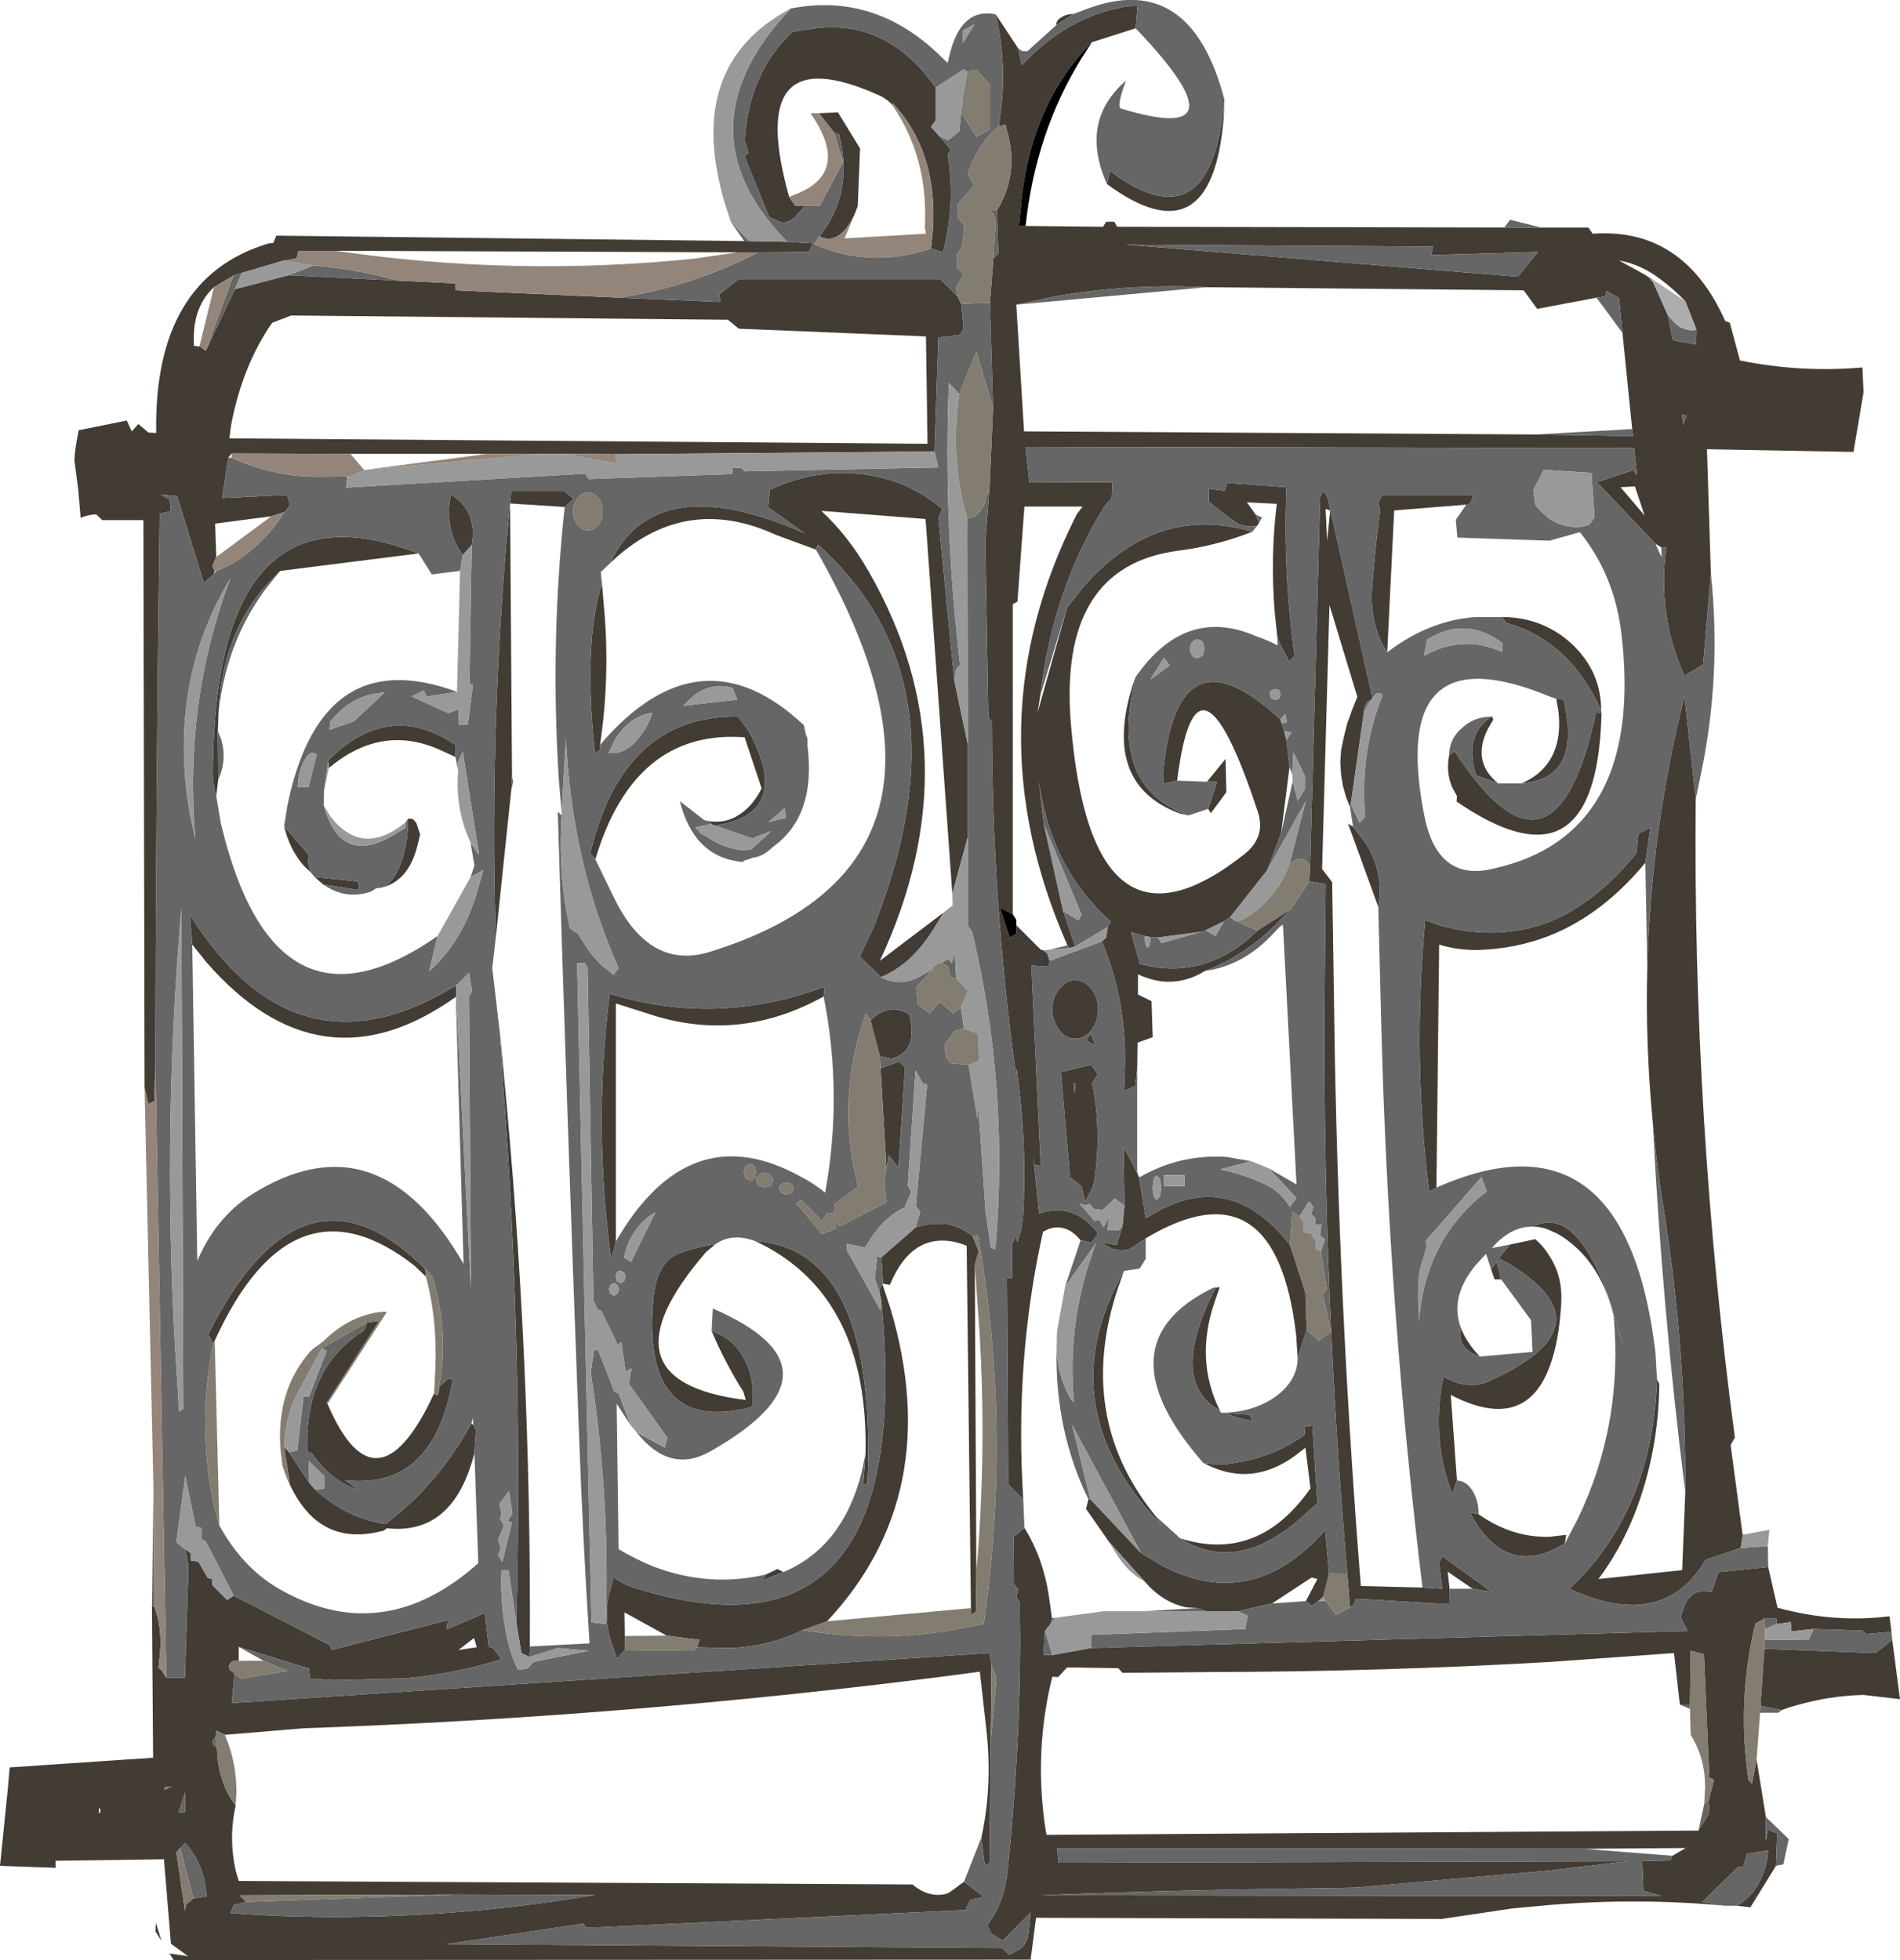 <?xml version="1.0" encoding="UTF-8" standalone="no"?>
<svg xmlns:ffdec="https://www.free-decompiler.com/flash" xmlns:xlink="http://www.w3.org/1999/xlink" ffdec:objectType="frame" height="252.85px" width="245.1px" xmlns="http://www.w3.org/2000/svg">
  <g transform="matrix(1.0, 0.0, 0.0, 1.0, -11.4, 0.0)">
    <use ffdec:characterId="53" height="252.85" transform="matrix(1.0, 0.0, 0.0, 1.0, 11.4, 0.0)" width="245.1" xlink:href="#shape0"/>
  </g>
  <defs>
    <g id="shape0" transform="matrix(1.0, 0.0, 0.0, 1.0, -11.4, 0.0)">
      <path d="M210.2 29.35 L216.3 29.35 216.85 30.15 Q228.55 29.3 233.95 41.4 L234.55 41.65 235.85 46.5 Q243.7 48.1 251.65 47.4 L251.8 50.6 250.5 58.3 231.6 57.95 232.1 73.95 231.1 85.7 228.7 87.2 Q225.15 79.4 226.35 70.6 L225.7 70.6 224.95 70.15 217.4 62.2 222.05 60.65 222.6 61.35 222.2 57.8 143.7 57.65 144.2 62.25 154.9 62.2 154.8 64.3 Q154.05 64.95 153.55 65.85 147.15 76.45 145.6 89.7 L145.25 91.9 149.05 78.4 151.3 75.55 Q160.65 64.95 172.95 68.6 168.2 70.45 163.35 71.05 147.85 73.1 149.55 93.45 152.25 125.7 171.85 110.25 174.75 108.0 173.65 104.7 165.75 80.75 163.25 100.7 L161.55 101.1 Q161.35 100.2 161.45 99.45 163.35 80.5 176.55 92.8 L176.75 93.35 177.05 94.3 177.35 95.45 177.75 98.95 176.65 107.55 174.85 112.3 170.1 118.3 169.3 118.85 166.95 120.0 166.4 120.2 160.75 120.95 159.85 120.9 159.05 120.75 157.3 120.25 158.45 124.35 160.55 124.8 Q167.85 125.75 173.6 120.05 L177.9 117.3 176.05 119.2 Q171.95 123.3 166.85 125.25 164.2 126.9 161.25 126.6 159.75 126.4 158.2 125.7 L158.2 128.3 159.95 129.15 160.1 133.8 158.15 134.5 158.1 137.7 157.85 140.1 156.4 140.7 156.5 138.3 Q156.85 129.35 153.55 121.45 L154.1 120.95 154.3 119.6 154.7 118.95 152.85 117.1 Q146.8 110.7 145.4 100.75 L146.05 106.3 148.55 117.55 150.1 122.1 149.35 122.3 149.1 121.95 Q136.55 93.5 150.3 66.35 L151.05 65.35 143.55 65.35 142.65 77.6 142.05 77.95 142.05 117.95 140.4 117.1 141.65 120.95 142.5 120.45 142.5 119.35 145.7 122.55 145.9 122.55 146.5 123.0 146.8 123.95 146.7 124.7 144.45 124.55 145.65 150.4 144.85 150.3 144.7 149.35 145.45 156.55 Q149.95 155.0 153.05 159.15 L152.15 160.3 150.8 160.0 Q148.95 157.75 146.65 158.55 L145.95 158.9 Q142.25 175.45 143.4 193.45 L141.45 191.45 141.3 164.9 141.95 164.85 141.95 160.55 142.45 159.45 142.65 160.25 143.1 158.75 143.35 157.25 Q143.95 147.65 142.55 137.9 L142.45 138.6 Q139.35 116.1 139.35 93.1 L138.9 92.6 138.5 69.9 139.05 62.85 139.5 52.65 139.1 39.05 139.55 33.35 140.2 32.7 140.0 27.15 Q142.7 22.75 141.5 17.6 L141.1 16.1 140.25 16.3 140.65 13.05 Q141.15 7.4 139.85 1.85 L142.75 6.25 143.2 8.45 Q148.9 2.25 156.35 0.9 L158.15 0.65 157.9 3.65 152.25 5.45 Q144.6 13.15 143.2 25.55 L142.85 29.15 143.7 29.15 153.7 29.25 154.1 28.6 155.15 28.6 155.5 29.25 205.45 29.35 210.2 29.35 M230.15 103.1 Q229.75 144.6 235.2 185.45 L234.65 186.4 236.2 198.0 236.2 198.2 235.95 199.7 231.45 201.2 Q225.9 210.55 213.85 204.95 L215.1 203.75 Q224.6 193.9 225.15 177.9 L225.45 178.55 Q225.35 187.35 222.3 195.2 220.45 199.9 217.6 203.7 L228.4 202.55 228.8 192.5 Q228.9 174.05 226.05 156.2 225.1 150.45 224.6 144.7 223.65 134.75 223.9 125.0 224.35 107.1 228.7 89.8 L230.15 103.1 M239.5 202.15 L240.7 207.4 Q248.0 209.4 255.15 208.5 L255.4 210.5 252.15 210.8 251.6 210.35 245.35 210.15 242.5 210.45 242.4 209.25 240.6 209.5 240.55 208.8 239.0 208.8 237.85 209.45 Q235.45 219.3 236.95 229.6 L237.4 230.1 238.0 227.0 239.2 234.4 239.2 237.55 239.45 236.05 240.65 236.5 240.5 240.7 237.2 246.05 235.5 245.85 Q238.55 244.0 239.35 239.9 L239.5 238.7 236.75 239.15 236.3 240.8 235.65 240.8 231.0 245.35 234.0 245.85 Q222.75 244.8 211.3 245.75 L206.45 246.2 197.4 247.55 145.05 247.4 144.35 252.8 33.8 252.85 33.25 252.0 35.65 252.35 33.45 250.75 32.55 239.85 18.55 240.05 18.6 240.95 11.4 240.7 12.4 230.85 12.65 228.0 31.15 226.75 31.0 207.25 31.3 207.2 Q32.3 209.9 32.05 213.15 L31.85 215.15 32.35 215.6 32.85 216.45 35.25 216.45 35.7 202.6 Q35.7 201.2 35.2 199.8 L36.0 200.35 36.0 201.3 37.0 201.45 38.2 203.55 38.75 203.7 38.8 204.5 40.7 206.4 41.55 205.85 53.9 212.2 54.2 212.85 69.2 209.0 69.0 210.2 73.95 208.1 74.45 212.45 75.0 212.6 76.1 214.05 Q70.15 215.9 63.85 216.5 L54.55 216.75 51.4 216.55 51.25 215.25 42.2 212.45 42.2 214.25 41.75 214.2 Q41.4 214.25 41.2 214.45 L40.9 214.95 41.05 215.45 41.65 215.85 41.3 219.7 139.05 213.25 139.3 214.75 139.2 224.55 139.05 240.3 138.45 240.7 138.0 237.05 Q139.45 230.4 138.65 223.2 L137.8 215.65 133.3 216.25 Q92.15 221.5 50.6 222.95 L40.4 223.8 39.3 223.25 39.2 224.15 Q38.5 224.55 39.05 225.25 L39.4 225.5 Q39.45 229.1 41.1 231.9 L41.8 232.95 Q40.85 237.15 41.85 241.5 L42.2 242.65 129.1 243.1 Q131.15 244.8 133.3 244.35 L133.75 244.2 134.4 243.75 135.75 242.75 138.3 244.7 136.55 245.1 135.95 246.4 87.05 248.7 86.65 248.15 69.0 250.8 140.7 251.3 141.6 252.2 143.1 251.35 143.6 250.8 143.95 250.1 144.1 249.25 144.35 246.7 140.75 250.35 139.3 249.45 138.75 248.35 Q140.95 245.6 141.4 241.15 142.4 231.45 142.8 221.75 L142.95 216.75 143.0 211.75 142.95 206.7 142.5 206.0 142.75 205.05 142.2 204.35 142.15 198.3 143.55 197.1 Q145.95 200.95 146.7 205.85 L147.1 208.75 146.95 209.45 146.2 210.4 146.0 213.5 147.15 213.5 152.15 212.6 211.3 210.9 229.1 210.4 228.2 208.6 228.75 207.0 Q229.65 205.1 231.4 205.3 L232.2 205.35 233.1 202.8 239.5 202.15 M255.5 211.55 L256.5 219.2 251.8 218.65 Q247.45 218.75 243.1 220.0 242.15 220.25 241.25 220.6 L238.5 220.05 239.0 212.7 253.35 213.25 255.5 211.55 M30.05 140.35 L29.9 67.1 24.6 67.1 23.8 66.35 Q22.75 66.4 21.8 66.8 L21.5 63.25 21.0 59.4 Q21.0 58.25 21.55 55.5 L27.75 54.25 28.4 55.65 29.25 54.7 30.55 55.8 31.55 55.85 Q31.2 35.85 46.05 31.4 L46.65 31.35 47.05 30.4 107.4 31.1 108.05 31.1 112.95 31.2 116.25 31.4 115.75 32.5 109.2 32.55 106.55 32.55 54.7 32.35 49.9 32.35 49.65 33.35 47.85 33.65 42.6 35.2 41.5 35.55 39.0 37.05 Q36.45 39.4 36.4 43.5 L36.4 44.6 37.05 44.7 37.2 44.7 37.95 45.25 41.7 37.3 48.65 35.5 62.75 36.2 70.1 36.55 70.2 37.45 91.3 38.4 104.3 38.95 104.2 37.95 106.7 36.0 132.7 36.0 134.9 38.2 135.4 39.2 135.7 42.4 135.2 43.2 132.45 43.55 131.95 58.3 131.6 58.25 131.55 58.15 131.5 58.25 90.65 58.6 84.3 58.55 81.15 58.55 74.25 58.55 56.6 58.55 41.3 58.5 40.85 59.05 40.05 64.25 48.45 63.85 48.8 65.15 48.2 65.95 48.0 66.1 46.4 66.6 39.15 67.55 39.3 71.85 38.8 73.0 39.1 73.7 38.95 74.1 37.7 75.2 34.25 64.0 32.15 63.8 33.3 64.45 33.45 65.95 32.0 66.25 Q31.5 101.85 31.45 137.5 L31.3 142.05 30.55 142.4 30.05 140.35 M207.2 35.7 L209.8 32.5 196.05 32.9 196.25 31.8 156.6 31.55 207.2 35.7 M217.35 38.4 L209.7 39.85 207.95 37.45 167.1 37.05 Q157.3 36.55 147.7 38.2 L142.5 39.3 143.5 55.65 209.45 56.05 222.05 56.25 221.95 55.35 220.7 42.95 220.25 38.45 218.65 37.55 218.45 38.25 217.35 38.4 M223.8 35.55 L224.65 36.4 226.55 40.65 227.2 43.9 230.2 44.45 230.25 42.55 228.8 38.85 Q227.3 37.3 225.7 36.1 223.1 34.1 220.25 33.6 L223.8 35.55 M169.35 12.85 L169.25 15.3 Q167.7 33.65 154.2 23.75 L154.6 22.05 156.2 23.2 Q167.8 30.6 169.35 12.85 M183.0 65.85 L182.4 65.65 182.6 69.75 183.0 65.85 M190.35 84.15 Q188.05 80.65 188.4 75.75 188.8 70.65 189.45 65.65 L189.15 64.9 189.75 63.85 201.35 63.85 201.35 64.1 201.15 64.8 Q200.9 65.1 200.55 65.1 L191.25 65.85 190.35 84.15 M212.15 90.15 L213.1 90.25 213.35 91.45 Q214.55 97.8 211.3 99.95 209.9 100.9 207.7 101.05 210.1 100.0 211.3 98.1 212.85 95.65 212.45 91.85 L212.15 90.15 M204.65 101.05 L201.8 100.0 201.5 98.8 Q200.65 94.5 203.8 92.45 L203.9 92.4 203.9 92.45 204.0 92.9 203.35 94.0 Q201.2 98.25 204.65 101.05 M198.35 97.4 L199.05 96.9 Q206.4 108.25 211.3 105.0 215.0 102.6 217.3 91.85 L218.0 92.0 Q217.65 105.95 211.3 107.5 206.8 108.55 199.3 103.4 L199.35 102.7 198.75 101.6 Q197.9 99.65 198.35 97.4 M217.95 91.65 Q215.4 86.0 211.3 83.05 208.8 81.2 205.7 80.35 L205.15 79.6 Q208.55 79.6 211.3 81.05 212.85 81.85 214.2 83.1 217.95 86.65 217.95 91.65 M173.5 67.9 L172.4 67.9 171.3 67.65 170.3 67.05 167.35 64.75 167.35 63.05 169.35 63.3 169.75 62.3 177.35 62.85 Q176.9 73.8 178.4 84.6 L177.7 85.35 176.2 82.4 175.85 79.1 Q175.25 72.0 176.1 65.0 L172.25 64.8 173.4 66.4 173.8 67.5 173.5 67.9 M157.85 87.4 L157.5 89.2 Q155.0 101.75 164.7 105.2 L163.6 104.95 Q153.1 101.05 157.85 87.4 M167.25 104.35 L168.4 100.85 167.1 100.85 169.5 97.9 169.6 102.2 167.6 104.9 167.25 104.35 M180.4 111.9 L181.7 64.1 182.1 63.35 Q182.6 63.85 182.75 64.55 L188.45 90.05 188.15 90.4 Q187.8 90.4 187.6 90.85 187.35 91.25 187.35 91.85 L185.65 103.75 185.55 104.1 185.05 102.85 184.65 101.45 184.4 99.95 184.3 98.35 184.4 96.75 184.75 95.1 185.2 93.3 185.85 91.5 186.5 89.9 182.9 78.05 181.95 112.1 183.25 113.8 183.6 136.55 Q184.25 170.75 186.95 204.6 L194.9 204.8 197.45 204.95 197.05 201.65 197.45 200.75 203.8 205.35 201.35 204.95 198.15 202.75 198.4 204.95 198.35 206.95 186.3 206.25 186.05 206.95 185.55 207.35 185.2 203.05 Q182.1 167.1 182.25 130.95 L182.4 114.05 180.3 113.7 180.4 111.9 M228.5 54.85 L229.0 53.55 228.4 53.5 228.5 54.85 M222.3 62.75 L220.45 62.85 223.55 66.5 222.3 62.75 M196.7 153.2 L195.75 153.7 Q193.6 136.25 195.25 118.7 L197.2 119.4 Q204.75 121.45 211.3 118.9 217.35 116.45 222.5 110.05 L222.75 107.55 224.3 106.75 223.65 111.3 Q218.1 118.0 211.3 120.7 206.95 122.4 202.1 122.55 199.45 122.6 197.05 121.85 L196.7 153.2 M185.95 106.65 L186.95 107.95 Q190.05 111.9 189.2 117.0 L185.3 106.25 185.95 106.65 M203.75 163.75 L204.45 162.75 205.05 165.05 204.2 165.05 203.75 163.75 M202.3 175.0 Q199.25 173.95 199.85 171.3 200.55 173.15 202.3 175.0 M179.95 171.55 L178.8 175.15 178.6 172.2 Q175.95 149.7 159.2 159.75 L157.1 161.15 Q155.2 161.65 153.55 160.3 L155.45 160.6 156.2 158.2 156.45 155.55 156.35 147.95 158.1 151.3 158.35 151.9 159.2 157.15 161.35 155.95 Q170.55 151.3 177.8 160.6 L179.7 166.4 179.85 167.9 179.95 171.55 M168.75 181.95 Q162.0 178.2 168.2 166.15 L168.75 166.05 168.05 168.05 Q165.55 175.45 168.75 181.95 M166.6 188.7 Q168.7 189.1 170.8 188.7 175.5 188.0 179.65 185.15 L179.75 184.05 180.7 183.9 181.35 193.9 178.85 196.15 Q170.75 203.0 163.65 198.45 173.7 201.65 180.45 192.0 L179.8 186.75 178.45 187.8 Q172.7 192.0 166.6 188.7 M160.45 195.55 L161.15 196.7 159.85 195.25 Q147.0 180.5 156.4 163.95 L155.65 166.05 Q150.05 182.75 160.45 195.55 M172.55 182.5 L173.0 183.3 Q170.95 182.95 169.5 182.3 L172.55 182.5 M206.2 160.55 L209.45 159.85 Q210.55 160.8 211.3 162.05 213.0 164.65 212.8 168.15 212.5 173.15 211.3 176.3 208.1 184.9 198.55 179.95 L199.35 191.0 198.75 192.75 Q195.95 185.45 197.6 177.6 200.65 179.3 203.2 178.3 209.4 175.55 211.3 172.7 212.95 170.15 211.3 167.6 209.65 164.95 204.75 162.3 L206.2 160.55 M202.15 195.35 Q206.5 198.4 211.3 198.25 L213.45 198.0 213.25 199.15 211.3 200.15 Q205.0 202.65 201.0 195.1 L202.15 195.35 M219.55 169.6 Q217.7 162.35 212.4 159.2 L211.3 158.7 Q210.15 158.2 209.05 158.25 210.2 157.7 211.3 157.7 216.7 157.85 220.8 173.6 L219.55 169.6 M149.9 1.8 L147.65 3.25 Q147.65 2.6 148.3 2.25 148.95 1.8 149.9 1.8 M143.95 6.6 L143.4 6.65 143.3 6.6 143.95 6.6 M132.1 11.3 L132.1 15.55 131.5 16.35 132.55 17.55 134.05 19.3 133.65 19.85 Q134.6 25.8 133.3 31.55 L133.05 32.55 131.5 32.05 131.75 29.5 Q132.35 19.5 126.55 13.3 L126.35 13.35 Q125.6 12.65 124.8 12.3 107.3 4.4 113.2 25.4 L114.0 26.55 115.25 26.55 113.95 28.0 Q113.3 28.6 112.45 28.75 111.45 28.45 110.6 27.95 L107.45 20.15 107.95 19.7 107.45 18.15 Q108.05 9.25 113.65 4.1 L116.6 3.65 Q125.9 2.5 132.1 11.3 M117.05 14.6 L119.5 14.5 122.35 19.15 122.05 26.6 121.7 27.5 121.6 27.75 Q119.65 31.75 117.1 30.5 121.55 25.0 119.65 17.35 L119.0 17.1 117.05 14.6 M105.3 41.25 L48.95 40.7 46.5 41.65 Q42.65 47.2 41.2 54.9 L41.0 56.55 131.05 57.25 130.85 43.4 106.7 42.4 105.3 41.25 M90.1 72.65 Q95.9 60.3 115.2 68.8 L110.5 65.45 110.7 63.2 Q118.55 59.5 126.6 62.05 129.95 63.15 132.95 65.65 L132.45 66.85 134.5 87.75 136.25 96.05 136.25 107.95 134.25 115.3 130.8 66.95 117.35 65.9 Q120.85 69.15 123.45 73.7 137.2 97.65 124.9 123.95 L133.15 117.7 131.8 119.9 Q128.95 124.45 125.05 126.05 L122.3 123.4 124.0 119.85 Q136.75 88.0 116.9 70.25 L116.65 70.9 111.5 69.0 Q99.6 63.55 90.1 72.65 M75.35 121.0 Q74.45 92.15 77.35 63.35 L84.2 63.35 85.4 64.35 84.25 65.4 77.2 64.95 77.45 100.1 77.35 101.95 75.35 121.0 M79.75 212.4 L79.7 213.75 78.65 213.25 78.0 209.25 Q78.9 174.85 76.35 140.65 L75.9 133.4 76.35 138.15 Q79.95 175.1 79.75 212.4 M89.05 75.25 L89.4 79.35 Q90.05 87.8 88.8 96.1 L88.75 96.8 88.15 97.15 Q86.6 83.1 89.05 75.25 M115.35 94.7 Q115.65 95.35 115.55 95.9 L115.55 96.05 115.35 94.7 M102.25 105.8 Q104.45 106.35 106.25 105.4 108.4 104.25 109.65 101.7 L107.45 95.1 105.75 95.05 Q92.9 95.1 88.2 110.85 L87.55 110.05 Q91.8 92.25 106.6 92.45 L107.95 94.25 Q113.8 104.95 103.65 106.5 L103.1 106.3 103.1 106.1 102.25 105.8 M39.5 94.3 L39.55 100.6 39.3 102.7 Q38.85 101.15 38.85 99.65 39.1 61.25 65.4 71.4 L47.55 73.65 46.0 75.2 Q40.1 81.65 39.6 91.75 L39.5 94.3 M70.15 97.65 L68.3 96.8 Q60.65 93.3 53.8 99.1 L53.75 98.1 Q61.55 90.25 70.15 96.1 L70.15 97.65 M64.05 105.6 L64.65 105.65 65.1 106.15 65.6 107.65 65.25 109.1 Q64.1 113.65 60.65 114.5 61.9 114.05 62.85 112.0 64.05 109.3 64.05 105.6 M53.1 114.1 L52.0 113.15 57.6 113.7 57.75 114.65 57.6 114.8 53.1 114.1 M51.45 112.5 L50.65 111.75 Q48.8 109.7 48.05 106.6 L51.25 110.3 51.1 111.15 51.45 112.5 M72.25 70.3 L71.1 71.6 Q68.7 68.35 69.55 63.8 L70.25 64.25 Q72.95 66.4 72.25 70.3 M70.25 128.6 L70.2 128.6 Q52.75 141.05 38.0 124.1 L36.2 121.85 35.9 118.0 Q48.75 138.5 67.7 128.55 L70.25 127.15 70.25 128.6 M38.9 173.3 L38.25 172.15 Q50.45 147.9 66.25 163.7 L66.35 164.7 64.9 163.3 Q49.15 150.95 39.1 172.95 L38.9 173.3 M68.05 178.9 L69.2 177.85 69.8 177.95 Q67.35 192.3 55.85 190.95 L57.8 192.25 Q54.2 191.2 51.6 187.45 L51.05 187.3 Q50.6 176.45 58.35 171.65 L58.75 170.6 60.3 170.4 53.55 180.95 53.55 181.05 53.6 181.05 53.65 181.1 Q59.55 194.85 66.5 181.6 L67.4 179.75 Q67.95 180.25 68.0 179.5 L68.05 178.9 M48.7 187.35 L51.3 191.3 52.05 192.15 Q56.2 195.9 61.15 196.6 L62.2 195.75 Q68.2 190.95 72.2 183.65 L72.45 183.8 72.8 184.45 72.6 187.45 Q69.9 198.1 61.3 197.15 60.9 197.55 60.5 197.55 51.45 199.8 47.85 189.15 L48.8 191.35 48.05 186.65 48.7 187.35 M139.2 160.8 L139.25 160.95 139.2 160.95 139.2 160.8 M123.7 131.65 Q126.05 129.25 128.7 130.85 L128.9 131.9 Q129.5 135.8 126.35 136.6 L124.9 136.25 123.7 131.65 M125.0 137.8 L127.4 136.95 128.15 137.7 127.3 150.65 126.05 149.05 125.75 150.7 125.0 137.8 M129.55 158.3 L131.1 157.95 133.3 157.85 Q135.15 158.15 136.85 159.45 L137.65 161.4 137.15 163.2 137.35 202.8 137.3 207.9 136.7 208.3 136.65 207.45 136.1 160.7 Q134.6 160.1 133.3 160.05 128.65 159.8 126.2 165.75 L125.3 165.6 125.1 162.2 129.55 158.3 M114.9 210.3 Q110.05 212.65 104.7 212.6 L101.3 212.5 101.65 211.55 97.4 211.0 91.95 208.0 92.0 211.05 92.0 212.85 91.0 214.0 90.2 211.7 Q89.3 208.8 89.95 205.7 L90.55 203.5 Q91.95 204.45 93.45 204.9 129.65 216.1 125.1 167.9 L124.85 166.7 Q124.85 166.25 125.0 166.0 L125.25 165.7 126.3 168.9 Q133.35 192.8 118.1 209.15 L114.9 210.3 M152.7 134.9 L151.55 134.2 152.1 133.35 152.7 134.9 M153.0 138.6 L152.3 139.75 Q153.5 145.85 152.6 152.1 L152.35 153.15 151.4 155.0 150.9 153.0 149.45 151.9 148.25 138.3 152.2 137.35 153.0 138.6 M150.0 141.05 L150.15 139.75 149.9 139.75 150.0 141.05 M153.05 130.2 Q153.05 131.75 152.2 132.9 151.3 134.0 150.1 134.0 148.9 134.0 148.05 132.9 147.15 131.75 147.15 130.2 147.15 128.7 148.05 127.6 148.9 126.45 150.1 126.45 151.3 126.45 152.2 127.6 153.05 128.7 153.05 130.2 M101.7 107.45 Q101.45 107.45 101.3 107.25 L101.1 106.75 101.7 107.45 M103.2 171.7 L104.45 172.25 Q106.65 173.4 107.8 176.15 108.85 178.75 108.4 181.5 94.25 185.2 95.65 167.85 96.05 162.75 99.1 161.65 101.5 160.8 103.7 160.5 L102.5 161.5 Q88.05 178.2 107.6 180.6 L107.3 179.55 Q104.85 175.65 103.2 171.7 M108.8 160.1 Q124.6 161.15 123.3 191.4 L122.75 191.55 123.05 187.55 Q123.5 167.65 109.75 160.55 L108.8 160.1 M112.45 202.8 L109.7 203.9 110.25 203.1 111.7 202.4 112.45 202.8 M117.65 128.55 Q106.75 134.6 95.25 130.85 L90.85 129.45 90.85 160.15 90.25 162.5 Q87.9 145.4 90.05 128.2 103.95 132.45 117.75 127.3 L117.65 128.55 M154.5 198.95 L151.5 194.65 151.8 193.4 152.05 193.4 158.6 200.35 161.45 202.05 Q173.0 208.0 182.35 197.4 L182.85 203.0 182.1 206.0 181.45 206.55 180.65 207.15 179.85 206.55 181.35 203.7 180.6 203.5 175.5 206.85 171.15 207.85 167.05 207.85 165.8 207.45 164.4 207.35 Q161.35 206.7 159.05 204.0 L154.5 198.95 M228.1 219.9 L227.35 213.25 211.3 214.4 Q189.55 215.65 167.8 215.7 L156.2 215.8 155.65 215.2 149.05 215.1 147.9 216.35 147.15 216.3 Q145.05 224.75 145.95 233.45 146.1 235.05 146.4 236.7 L230.5 236.15 231.9 233.9 231.8 232.3 232.5 229.6 231.9 229.3 231.2 213.4 229.5 212.95 229.4 219.9 228.1 219.9 M147.8 238.45 L147.75 238.45 147.8 238.65 147.95 240.3 221.4 240.1 211.3 241.3 186.35 243.5 180.55 243.6 Q163.1 243.8 145.6 244.5 L225.75 244.6 223.4 243.9 223.25 240.1 226.85 240.0 227.15 239.4 228.85 238.4 215.65 238.5 147.8 238.45 M72.9 212.5 L72.55 211.3 70.55 212.85 72.9 212.5 M43.15 245.35 L41.55 245.75 41.15 246.8 Q50.0 247.45 58.75 247.25 73.6 246.95 88.15 244.45 L70.2 244.4 42.3 244.5 43.15 245.35 M35.3 231.2 L34.4 233.85 35.3 233.75 35.3 231.2 M33.55 230.45 L32.65 230.55 32.65 230.9 33.55 230.45 M24.15 233.3 L24.15 233.85 24.35 233.85 24.35 233.3 24.15 233.3 M34.65 238.4 L34.15 238.95 35.25 246.5 35.45 245.65 36.35 244.9 38.05 244.65 Q37.8 240.55 35.3 237.75 L34.65 238.4 M31.5 248.05 L32.25 250.4 31.45 249.15 31.5 248.05" fill="#433c34" fill-rule="evenodd" stroke="none"/>
      <path d="M210.2 29.35 L205.45 29.35 206.2 28.35 210.2 29.35 M157.9 3.65 L158.15 0.65 156.35 0.9 Q148.9 2.25 143.2 8.45 L142.75 6.25 143.3 6.6 143.4 6.65 143.95 6.6 147.65 3.25 149.9 1.8 151.75 1.1 Q165.0 -3.8 169.35 12.85 167.8 30.6 156.2 23.2 L154.6 22.05 154.2 23.75 Q150.6 15.65 156.65 10.4 155.4 13.75 156.0 14.0 172.6 19.05 157.9 3.65 M139.85 1.85 Q141.15 7.4 140.65 13.05 L140.25 16.3 Q138.2 17.95 137.0 20.55 L136.25 22.35 137.05 23.95 135.0 26.25 134.9 28.0 135.8 29.1 135.55 31.75 134.8 32.9 134.9 34.6 135.75 35.4 134.75 37.0 134.9 38.2 132.7 36.0 106.7 36.0 104.2 37.95 104.3 38.95 91.3 38.4 Q100.55 37.0 109.2 32.55 L115.75 32.5 116.25 31.4 112.95 31.2 Q99.6 17.55 111.75 2.95 L113.4 1.1 Q124.6 -1.1 133.3 7.8 L133.65 8.1 134.0 6.65 Q135.55 0.95 139.85 1.85 M140.0 27.15 L140.2 32.7 139.55 33.35 139.85 28.1 139.15 27.15 140.0 27.15 M139.1 39.05 L139.5 52.65 137.35 45.35 135.15 50.85 133.8 49.4 Q133.1 67.65 135.25 85.75 L134.75 86.3 134.5 87.75 132.45 66.85 132.95 65.65 Q129.95 63.15 126.6 62.05 118.55 59.5 110.7 63.2 L110.5 65.45 115.2 68.8 Q95.9 60.3 90.1 72.65 L88.9 73.8 89.05 75.25 Q86.6 83.1 88.15 97.15 L88.75 96.8 88.8 96.1 Q101.7 80.95 115.1 93.55 L115.35 94.7 115.55 96.05 Q116.75 105.25 111.05 109.3 109.85 110.5 108.5 110.65 L107.85 110.9 Q107.5 110.9 107.2 111.2 100.95 110.65 99.1 103.35 L102.25 105.8 103.1 106.1 103.05 106.25 103.1 106.3 101.1 106.75 101.3 107.25 Q101.45 107.45 101.7 107.45 L103.85 108.7 Q105.45 109.5 107.25 109.7 L108.35 109.55 110.9 107.2 108.45 108.15 103.65 106.5 Q113.8 104.95 107.95 94.25 L106.6 92.45 Q91.8 92.25 87.55 110.05 L88.2 110.85 90.7 116.0 Q95.3 125.25 103.1 122.75 139.8 111.3 116.65 70.9 L116.9 70.25 Q136.75 88.0 124.0 119.85 L122.3 123.4 125.05 126.05 Q127.65 127.45 130.35 125.8 L131.7 125.05 129.6 127.35 129.8 129.6 131.35 130.75 132.65 129.2 134.35 130.75 135.35 129.95 135.75 132.65 134.55 133.0 133.25 134.75 133.4 136.25 133.95 137.15 136.35 137.4 137.5 144.35 137.5 141.1 138.55 156.4 139.2 160.8 139.2 160.95 139.25 160.95 139.8 161.15 Q141.6 140.2 136.8 120.2 L136.25 119.45 136.25 107.95 136.25 96.05 136.2 66.85 Q137.45 66.85 138.35 65.15 L139.05 62.85 138.5 69.9 138.9 92.6 139.35 93.1 Q139.35 116.1 142.45 138.6 L142.55 137.9 Q143.95 147.65 143.35 157.25 L143.1 158.75 142.65 160.25 142.45 159.45 141.95 160.55 141.95 164.85 141.3 164.9 141.45 191.45 143.4 193.45 143.55 197.1 142.15 198.3 142.2 204.35 142.75 205.05 142.5 206.0 142.95 206.7 143.0 211.75 142.95 216.75 142.8 221.75 Q142.4 231.45 141.4 241.15 140.95 245.6 138.75 248.35 L139.3 249.45 140.75 250.35 144.35 246.7 144.1 249.25 143.95 250.1 143.6 250.8 143.1 251.35 141.6 252.2 140.7 251.3 69.0 250.8 86.65 248.15 87.05 248.7 135.95 246.4 136.55 245.1 138.3 244.7 135.75 242.75 138.0 237.05 138.45 240.7 139.05 240.3 139.2 224.55 139.95 216.5 139.3 214.75 139.05 213.25 41.3 219.7 41.65 215.85 42.5 216.55 48.5 215.55 45.4 214.25 42.2 212.45 51.25 215.25 51.4 216.55 54.55 216.75 63.85 216.5 Q70.15 215.9 76.1 214.05 L75.0 212.6 74.45 212.45 73.95 208.1 69.0 210.2 69.2 209.0 54.2 212.85 53.9 212.2 41.55 205.85 37.95 198.85 37.4 198.55 37.4 197.1 36.65 196.95 35.3 190.4 34.15 198.95 35.2 199.8 Q35.7 201.2 35.7 202.6 L35.25 216.45 32.85 216.45 31.45 137.5 Q31.5 101.85 32.0 66.25 L33.45 65.95 33.3 64.45 32.15 63.8 34.25 64.0 37.7 75.2 38.95 74.1 39.25 73.7 Q44.0 71.8 47.4 67.1 L48.0 66.15 48.2 65.95 48.8 65.15 48.45 63.85 40.05 64.25 40.85 59.05 41.25 59.05 Q46.8 61.55 52.6 61.5 L56.2 61.45 56.2 61.75 56.05 62.9 86.9 61.1 87.35 61.8 105.85 61.15 105.9 60.4 107.05 60.35 107.45 60.8 132.45 60.3 131.95 58.3 132.45 43.55 135.2 43.2 135.7 42.4 135.4 39.2 139.1 39.05 M150.8 160.0 L152.15 160.3 153.05 159.15 Q149.95 155.0 145.45 156.55 L144.7 149.35 144.85 150.3 145.65 150.4 144.45 124.55 146.7 124.7 146.8 123.95 153.55 121.45 Q156.85 129.35 156.5 138.3 L156.4 140.7 157.85 140.1 158.1 137.7 158.1 151.3 156.35 147.95 156.45 155.55 155.2 154.6 153.65 156.1 152.5 155.95 151.95 155.3 151.4 155.5 150.65 155.25 152.6 157.5 153.2 157.35 153.75 158.3 154.5 157.05 154.25 158.65 155.7 158.7 156.2 158.2 155.45 160.6 153.55 160.3 Q155.2 161.65 157.1 161.15 L159.2 159.75 159.2 162.4 158.4 163.65 156.4 163.95 Q147.0 180.5 159.85 195.25 L161.15 196.7 160.45 195.55 163.65 198.45 Q170.75 203.0 178.85 196.15 L181.35 193.9 180.7 183.9 179.75 184.05 179.65 185.15 Q175.5 188.0 170.8 188.7 168.7 189.1 166.6 188.7 153.35 173.5 167.55 166.3 168.1 166.0 168.75 166.05 L168.2 166.15 Q162.0 178.2 168.75 181.95 L168.9 182.25 169.4 182.25 Q173.15 182.1 175.9 180.2 178.8 178.1 178.8 175.15 L179.95 171.55 181.5 172.95 183.1 171.75 182.05 167.0 182.55 166.25 181.8 161.45 182.3 159.9 181.7 159.35 181.85 157.95 181.05 157.95 181.05 157.1 180.55 156.65 180.8 155.65 180.25 155.0 179.05 156.9 178.1 156.35 177.8 160.6 Q170.55 151.3 161.35 155.95 L159.2 157.15 158.35 151.9 Q163.6 148.85 169.65 149.25 L172.8 149.8 168.8 150.85 Q171.75 151.45 174.65 152.8 176.55 153.7 177.8 155.7 L178.65 154.55 175.05 150.7 178.65 152.8 176.9 119.3 Q176.65 119.4 176.45 119.6 L175.4 120.7 Q171.65 124.6 166.85 125.25 171.95 123.3 176.05 119.2 L177.9 117.3 180.3 113.7 182.4 114.05 182.25 130.95 Q182.1 167.1 185.2 203.05 L182.85 203.0 182.35 197.4 Q173.0 208.0 161.45 202.05 L158.6 200.35 149.7 183.8 152.05 193.4 151.8 193.4 Q147.5 184.6 147.7 174.2 L147.7 173.95 Q147.85 177.5 149.5 180.45 L149.95 180.9 Q148.95 170.4 152.8 160.35 L148.8 165.95 150.8 160.0 M149.1 121.95 L149.35 122.3 146.65 122.55 149.1 121.95 M150.1 122.1 L148.55 117.55 150.55 118.75 150.9 117.95 146.05 106.3 145.4 100.75 Q146.8 110.7 152.85 117.1 L154.7 118.95 154.3 119.6 150.1 122.1 M173.6 120.05 Q167.85 125.75 160.55 124.8 L158.45 124.35 157.3 120.25 159.05 120.75 159.15 121.8 159.4 122.3 159.7 121.95 159.85 120.9 160.75 120.95 161.25 121.65 166.4 120.2 166.95 120.0 168.2 120.75 169.3 118.85 170.1 118.3 170.7 118.75 173.6 120.05 M174.85 112.3 L176.65 107.55 178.15 100.8 178.8 103.3 179.75 101.8 179.75 100.15 178.25 97.05 178.1 99.95 177.75 98.95 177.35 95.45 178.0 94.5 177.05 94.3 176.75 93.35 177.4 93.15 177.2 92.15 176.55 92.8 Q163.35 80.5 161.45 99.45 161.35 100.2 161.55 101.1 L163.25 100.7 167.1 100.85 168.4 100.85 167.25 104.35 164.7 105.2 Q155.0 101.75 157.5 89.2 L157.85 87.4 Q164.3 78.05 173.5 82.1 174.85 82.55 176.2 83.25 L176.2 82.4 177.7 85.35 178.4 84.6 Q176.9 73.8 177.35 62.85 L169.75 62.3 169.35 63.3 167.35 63.05 167.35 64.75 170.3 67.05 171.3 67.65 172.4 67.9 173.5 67.9 172.95 68.6 Q160.65 64.95 151.3 75.55 L149.05 78.4 145.6 89.7 Q147.15 76.45 153.55 65.85 154.05 64.95 154.8 64.3 L154.9 62.2 144.2 62.25 143.7 57.65 222.2 57.8 222.6 61.35 222.05 60.65 217.4 62.2 224.95 70.15 225.75 71.9 225.7 70.6 226.35 70.6 Q225.15 79.4 228.7 87.2 L231.1 85.7 232.1 73.95 Q233.5 87.15 230.8 99.95 L230.15 103.1 228.7 89.8 Q224.35 107.1 223.9 125.0 L223.8 119.35 223.65 111.3 224.3 106.75 222.75 107.55 222.5 110.05 Q217.35 116.45 211.3 118.9 204.75 121.45 197.2 119.4 L195.25 118.7 Q193.6 136.25 195.75 153.7 L196.7 153.2 Q205.25 149.4 211.3 150.9 222.45 153.65 224.95 174.45 L225.15 177.9 Q224.6 193.9 215.1 203.75 L213.85 204.95 Q225.9 210.55 231.45 201.2 L235.95 199.7 239.45 199.45 239.5 202.15 233.1 202.8 232.2 205.35 231.4 205.3 Q229.65 205.1 228.75 207.0 L228.2 208.6 229.1 210.4 211.3 210.9 152.15 212.6 152.2 210.9 172.05 210.15 172.35 208.45 171.15 207.85 175.5 206.85 179.85 206.55 180.65 207.15 181.45 206.55 182.4 206.5 183.75 208.35 185.55 207.35 186.05 206.95 186.3 206.25 198.35 206.95 198.4 204.95 201.35 204.95 203.8 205.35 197.45 200.75 197.05 201.65 197.45 204.95 194.9 204.8 Q190.55 169.05 189.6 132.85 L189.2 117.0 Q190.05 111.9 186.95 107.95 L185.95 106.65 185.55 104.1 185.65 103.75 186.8 106.15 187.5 105.35 Q186.8 97.05 189.75 89.7 L189.45 89.4 188.9 89.5 188.45 90.05 182.75 64.55 Q182.6 63.85 182.1 63.35 L181.7 64.1 180.4 111.9 Q179.75 110.3 178.45 111.0 L177.75 111.4 179.85 103.35 174.85 112.3 M236.2 198.0 L236.4 197.95 236.2 198.2 236.2 198.0 M255.4 210.5 L255.5 211.55 253.35 213.25 239.0 212.7 239.05 211.55 244.75 211.5 245.35 210.15 251.6 210.35 252.15 210.8 255.4 210.5 M241.25 220.6 L240.8 220.95 238.45 220.95 238.5 220.05 241.25 220.6 M239.2 234.4 L242.15 237.25 241.45 240.5 240.5 240.7 240.65 236.5 239.45 236.05 239.2 237.55 239.2 234.4 M235.5 245.85 L234.0 245.85 231.0 245.35 235.65 240.8 236.3 240.8 236.75 239.15 239.5 238.7 239.35 239.9 Q238.55 244.0 235.5 245.85 M31.0 207.25 L31.2 192.3 31.3 207.2 31.0 207.25 M107.4 31.1 L105.7 28.65 108.05 31.1 107.4 31.1 M207.2 35.7 L156.6 31.55 196.25 31.8 196.05 32.9 209.8 32.5 207.2 35.7 M167.1 37.05 L142.5 39.3 147.7 38.2 Q157.3 36.55 167.1 37.05 M209.45 56.05 L221.95 55.35 222.05 56.25 209.45 56.05 M220.7 42.95 L217.35 38.4 218.45 38.25 218.65 37.55 220.25 38.45 220.7 42.95 M223.8 35.55 L224.3 35.85 224.65 36.4 223.8 35.55 M230.25 42.55 L230.2 44.45 227.2 43.9 226.55 40.65 227.25 41.45 Q228.55 42.85 230.25 42.55 M200.55 65.1 Q200.9 65.1 201.15 64.8 L201.35 64.1 201.35 63.85 189.75 63.85 189.15 64.9 189.45 65.65 Q188.8 70.65 188.4 75.75 188.05 80.65 190.35 84.15 195.7 80.05 201.7 79.6 L205.15 79.6 205.7 80.35 Q208.8 81.2 211.3 83.05 215.4 86.0 217.95 91.65 L218.0 92.0 217.3 91.85 Q215.0 102.6 211.3 105.0 206.4 108.25 199.05 96.9 L198.35 97.4 Q198.35 95.35 199.95 93.95 201.55 92.45 203.8 92.45 200.65 94.5 201.5 98.8 L201.8 100.0 204.65 101.05 207.7 101.05 Q209.9 100.9 211.3 99.95 214.55 97.8 213.35 91.45 L213.1 90.25 212.15 90.15 211.3 89.85 Q190.5 81.25 195.1 105.05 196.65 113.25 203.1 112.25 207.85 111.35 211.3 109.25 222.85 102.2 220.6 82.05 219.75 74.3 215.2 68.65 L211.3 69.75 199.4 69.35 199.2 67.05 200.55 65.1 M173.8 67.5 L173.4 66.4 174.2 66.75 173.8 67.5 M187.35 91.85 Q187.35 91.25 187.6 90.85 187.8 90.4 188.15 90.4 L187.35 91.85 M164.9 83.7 Q164.9 84.2 165.2 84.6 165.45 84.9 165.85 84.9 L166.55 84.6 166.8 83.7 166.55 82.85 Q166.25 82.5 165.85 82.5 165.45 82.5 165.2 82.85 164.9 83.2 164.9 83.7 M175.9 90.3 Q176.2 90.3 176.4 90.1 L176.6 89.6 176.4 89.05 Q176.2 88.9 175.9 88.9 L175.4 89.05 Q175.2 89.25 175.2 89.6 L175.4 90.1 175.9 90.3 M195.1 84.6 Q200.1 81.8 205.15 84.1 L205.25 83.0 Q200.55 79.4 195.5 82.5 L195.1 84.6 M228.5 54.85 L228.4 53.5 229.0 53.55 228.5 54.85 M209.45 65.15 L210.25 66.05 211.3 66.95 Q213.25 68.2 215.5 67.95 L216.4 67.7 217.1 66.75 216.7 61.0 210.55 60.6 209.2 63.2 209.45 65.15 M203.9 92.45 L204.05 92.8 204.0 92.9 203.9 92.45 M195.45 160.8 L194.7 163.3 Q194.4 164.4 194.35 165.7 L194.45 170.5 Q194.95 163.7 198.35 158.75 200.5 155.7 203.2 153.7 L202.5 151.85 195.3 160.1 195.45 160.8 M203.75 163.75 L203.1 161.75 201.9 163.05 Q198.35 167.2 199.85 171.3 199.25 173.95 202.3 175.0 L209.1 174.4 208.9 170.3 205.05 165.05 204.45 162.75 203.75 163.75 M179.7 166.4 L180.15 167.15 179.85 167.9 179.7 166.4 M164.2 151.6 L161.5 151.6 161.5 153.0 164.2 153.0 164.2 151.6 M172.55 182.5 L169.5 182.3 Q170.95 182.95 173.0 183.3 L172.55 182.5 M206.2 160.55 L204.75 162.3 Q209.65 164.95 211.3 167.6 212.95 170.15 211.3 172.7 209.4 175.55 203.2 178.3 200.65 179.3 197.6 177.6 195.95 185.45 198.75 192.75 L199.35 191.0 Q200.5 191.0 201.35 192.3 202.15 193.6 202.15 195.35 L201.0 195.1 Q205.0 202.65 211.3 200.15 L213.25 199.15 214.9 196.0 Q220.85 183.7 219.55 169.6 L220.8 173.6 Q216.7 157.85 211.3 157.7 210.2 157.7 209.05 158.25 206.3 158.2 203.85 161.0 L206.2 160.55 M204.3 162.05 L204.25 162.05 204.3 162.1 204.3 162.05 M228.8 192.5 Q225.8 168.6 224.6 144.7 225.1 150.45 226.05 156.2 228.9 174.05 228.8 192.5 M135.6 5.55 L137.1 3.15 135.6 3.95 135.6 5.55 M136.2 9.25 L135.7 8.95 132.1 11.3 Q125.9 2.5 116.6 3.65 L113.65 4.1 Q108.05 9.25 107.45 18.15 L107.95 19.7 107.45 20.15 110.6 27.95 Q111.45 28.45 112.45 28.75 113.3 28.6 113.95 28.0 L115.25 26.55 117.15 26.55 120.15 20.9 119.0 17.1 119.65 17.35 Q121.55 25.0 117.1 30.5 L116.4 31.5 Q123.75 34.7 131.5 32.05 L133.05 32.55 133.3 31.55 Q134.6 25.8 133.65 19.85 L134.05 19.3 132.55 17.55 133.7 18.1 135.15 16.95 135.55 12.85 135.5 14.65 137.35 17.65 139.15 16.65 139.15 10.95 137.35 9.0 136.2 9.25 M62.75 36.2 L48.65 35.5 51.85 34.25 Q57.35 34.7 62.75 36.2 M41.7 37.3 L37.95 45.25 41.5 35.55 42.6 35.2 41.7 37.3 M37.2 44.7 L37.05 44.7 37.15 44.6 37.2 44.7 M131.6 58.25 L131.5 58.25 131.55 58.15 131.6 58.25 M87.25 63.55 Q86.45 63.55 85.9 64.25 85.35 64.95 85.35 65.95 85.35 67.0 85.9 67.7 86.45 68.4 87.25 68.4 88.05 68.4 88.6 67.7 89.15 67.0 89.15 65.95 89.15 64.95 88.6 64.25 88.05 63.55 87.25 63.55 M84.25 65.4 L85.4 64.35 84.2 63.35 77.35 63.35 Q74.45 92.15 75.35 121.0 L74.9 124.9 75.9 133.4 76.35 140.65 Q78.9 174.85 78.0 209.25 L77.0 202.6 76.1 202.55 Q75.9 206.85 76.75 211.0 77.25 213.4 78.2 215.4 L79.45 215.25 80.2 214.4 87.35 212.95 83.35 212.6 79.7 213.75 79.75 212.4 87.45 212.0 Q86.55 198.0 86.05 183.9 84.55 144.05 83.35 104.7 L83.85 105.2 Q83.45 111.35 84.4 117.15 L84.9 119.75 85.95 120.45 87.5 122.85 88.85 124.4 90.55 125.75 91.2 124.9 Q85.15 111.3 84.4 95.2 L83.85 104.75 83.5 100.7 Q82.35 82.85 84.25 65.4 M77.35 101.95 L77.45 100.1 77.6 100.85 77.35 101.95 M89.9 97.15 Q92.1 97.35 93.7 95.3 95.0 93.8 95.55 91.95 92.65 92.4 90.8 95.3 L89.9 97.15 M99.55 91.05 L106.5 90.25 105.9 88.75 Q102.95 87.9 100.55 90.05 L99.55 91.05 M138.5 69.9 L138.45 69.8 138.45 69.9 138.5 69.9 M159.8 87.65 L162.3 85.85 161.55 84.85 159.8 87.65 M39.5 94.3 L39.95 95.4 Q40.7 98.1 39.55 100.6 L39.5 94.3 M39.3 102.7 L39.9 106.25 Q46.85 135.4 67.85 120.75 L66.75 125.3 Q70.85 121.7 72.8 115.55 L73.75 112.25 72.1 113.15 72.6 111.65 72.1 108.7 73.2 110.3 71.1 96.95 70.4 98.5 70.5 99.5 70.15 97.65 70.15 96.1 Q61.55 90.25 53.75 98.1 L53.2 102.0 53.15 103.9 Q55.4 112.0 62.5 107.5 L63.7 106.8 63.75 106.05 64.05 105.6 Q64.05 109.3 62.85 112.0 61.9 114.05 60.65 114.5 L59.9 114.6 59.3 115.0 Q56.05 116.15 53.1 114.1 L57.6 114.8 57.75 114.65 57.6 113.7 52.0 113.15 51.45 112.5 51.1 111.15 51.25 110.3 48.05 106.6 48.45 104.05 Q52.75 82.75 70.35 89.25 L66.45 89.85 66.05 89.05 64.5 89.85 69.25 92.0 70.55 91.5 70.6 93.55 71.75 93.45 72.4 88.45 72.3 88.25 71.95 88.3 72.25 70.3 Q72.95 66.4 70.25 64.25 L69.55 63.8 Q68.7 68.35 71.1 71.6 L70.75 73.65 67.1 74.1 65.4 71.4 Q39.1 61.25 38.85 99.65 38.85 101.15 39.3 102.7 M47.55 73.65 L46.2 75.3 Q40.75 82.15 39.6 91.75 40.1 81.65 46.0 75.2 L47.55 73.65 M57.05 93.05 L61.0 89.35 Q56.9 89.5 54.0 93.1 L53.9 94.15 57.05 93.05 M50.75 97.95 Q49.85 99.5 49.8 101.55 L51.2 101.55 52.25 97.35 Q51.45 96.7 50.75 97.95 M70.25 128.6 L72.15 166.3 71.9 128.6 72.3 127.85 71.9 125.5 70.25 127.15 67.7 128.55 Q48.75 138.5 35.9 118.0 L36.2 121.85 36.85 162.65 Q39.2 157.15 43.7 154.2 60.1 143.75 71.2 163.05 L70.2 128.6 70.25 128.6 M36.6 108.25 Q35.1 90.6 41.1 74.65 32.95 88.2 35.9 105.05 L36.6 108.25 M34.5 182.1 L35.05 181.75 34.8 117.15 Q32.15 147.8 34.3 178.75 L34.5 182.1 M38.9 173.3 Q36.75 184.1 39.1 194.65 L39.7 196.8 Q42.9 202.6 48.0 205.3 61.05 212.4 73.1 201.65 L72.6 187.45 72.8 184.45 72.45 183.8 72.4 182.9 72.2 183.65 Q68.2 190.95 62.2 195.75 L61.15 196.6 Q56.2 195.9 52.05 192.15 L53.25 192.05 53.25 190.45 51.2 188.45 51.3 191.3 48.7 187.35 49.75 187.1 50.55 180.15 51.25 180.2 53.55 174.25 52.9 173.95 58.75 170.6 58.35 171.65 Q50.6 176.45 51.05 187.3 L51.6 187.45 Q54.2 191.2 57.8 192.25 L55.85 190.95 Q67.35 192.3 69.8 177.95 L69.2 177.85 68.05 178.9 Q69.1 173.1 67.9 167.55 L67.25 164.8 66.2 163.55 66.25 163.7 Q50.45 147.9 38.25 172.15 L38.9 173.3 M53.25 172.9 L52.05 174.2 51.5 174.25 Q52.4 173.6 53.25 172.9 M75.9 195.95 L76.4 196.8 75.65 198.65 76.0 199.8 75.65 200.6 76.2 201.5 77.45 196.4 76.9 196.2 77.5 195.25 77.05 192.35 75.8 194.05 76.1 195.3 75.9 195.95 M134.75 126.2 L134.0 126.05 133.7 124.7 132.85 124.25 133.7 123.7 134.2 124.25 134.55 122.8 134.75 126.2 M124.9 136.25 L126.35 136.6 Q129.5 135.8 128.9 131.9 L128.7 130.85 Q126.05 129.25 123.7 131.65 L123.1 130.75 Q119.15 141.85 122.1 153.05 L119.1 155.3 119.0 156.55 118.1 156.45 117.45 157.5 114.8 154.8 114.1 155.2 117.45 159.2 119.2 158.5 119.25 158.05 119.25 157.75 119.7 158.2 125.75 155.1 125.75 154.85 125.45 152.55 125.75 150.7 126.05 149.05 127.3 150.65 128.15 137.7 127.4 136.95 125.0 137.8 124.9 136.25 M129.55 158.3 L130.1 156.35 129.55 155.5 131.0 139.9 130.45 139.75 129.5 138.1 128.5 152.95 128.95 153.75 128.2 155.5 128.2 155.7 Q125.55 156.95 123.7 159.8 L123.0 160.95 120.65 160.45 120.6 161.2 125.0 169.05 125.1 167.9 Q129.65 216.1 93.45 204.9 91.95 204.45 90.55 203.5 L89.95 205.7 Q89.3 208.8 90.2 211.7 L91.0 214.0 92.0 212.85 100.85 212.95 101.3 212.5 104.7 212.6 Q110.05 212.65 114.9 210.3 124.15 211.8 133.3 210.45 L138.3 209.5 Q141.95 184.15 137.55 159.35 L136.85 159.45 Q135.15 158.15 133.3 157.85 L131.1 157.95 129.55 158.3 M124.85 166.7 L124.25 164.95 124.55 162.05 125.1 162.2 125.3 165.6 125.25 165.7 125.0 166.0 Q124.85 166.25 124.85 166.7 M152.7 134.9 L152.1 133.35 151.55 134.2 152.7 134.9 M153.05 130.2 Q153.05 128.7 152.2 127.6 151.3 126.45 150.1 126.45 148.9 126.45 148.05 127.6 147.15 128.7 147.15 130.2 147.15 131.75 148.05 132.9 148.9 134.0 150.1 134.0 151.3 134.0 152.2 132.9 153.05 131.75 153.05 130.2 M150.0 141.05 L149.9 139.75 150.15 139.75 150.0 141.05 M153.0 138.6 L152.2 137.35 148.25 138.3 149.45 151.9 150.9 153.0 151.4 155.0 152.35 153.15 152.6 152.1 Q153.5 145.85 152.3 139.75 L153.0 138.6 M112.6 104.25 L110.55 106.05 112.8 105.5 112.6 104.25 M93.5 184.75 L97.15 186.75 97.5 185.5 92.55 178.55 92.85 176.5 92.1 176.95 91.55 173.15 91.3 173.3 91.15 173.5 91.1 173.5 91.0 173.3 89.0 169.15 88.5 168.9 87.95 167.75 87.2 124.85 86.85 124.25 85.85 124.25 87.7 209.3 89.55 209.5 Q90.1 192.9 87.6 177.05 L88.05 174.0 88.25 174.25 88.35 174.2 88.4 174.1 88.4 173.85 88.4 173.75 90.65 179.55 91.2 179.75 92.75 183.85 90.95 181.1 91.2 199.85 Q93.4 201.15 95.6 202.05 102.9 204.85 110.25 203.1 L109.7 203.9 112.45 202.8 Q120.1 199.6 122.55 189.95 L123.05 187.55 122.75 191.55 123.3 191.4 Q124.6 161.15 108.8 160.1 105.85 159.0 103.7 160.5 101.5 160.8 99.1 161.65 96.05 162.75 95.65 167.85 94.25 185.2 108.4 181.5 108.85 178.75 107.8 176.15 106.65 173.4 104.45 172.25 L103.2 171.7 103.35 168.8 Q121.6 176.7 103.0 187.25 97.8 190.2 93.5 184.75 M117.65 128.55 L117.75 127.3 Q103.95 132.45 90.05 128.2 87.9 145.4 90.25 162.5 L90.85 160.15 Q100.3 143.8 114.7 151.8 116.3 152.6 117.85 153.85 120.15 141.15 117.65 128.55 M113.8 153.35 L113.55 152.8 Q113.25 152.55 112.85 152.55 112.45 152.55 112.2 152.8 111.9 153.0 111.9 153.35 L112.2 153.9 112.85 154.1 113.55 153.9 113.8 153.35 M107.6 150.45 Q107.35 150.75 107.35 151.2 L107.6 152.0 108.15 152.3 Q108.5 152.3 108.75 152.0 L108.95 151.2 108.75 150.45 Q108.5 150.15 108.15 150.15 L107.6 150.45 M109.3 152.95 L110.05 153.2 110.85 152.95 111.15 152.25 110.85 151.6 Q110.5 151.3 110.05 151.3 109.6 151.3 109.3 151.6 108.95 151.85 108.95 152.25 108.95 152.6 109.3 152.95 M91.0 165.3 L91.45 165.55 91.9 165.3 92.1 164.7 91.9 164.15 91.45 163.9 Q91.2 163.9 91.0 164.15 L90.8 164.7 91.0 165.3 M90.15 166.9 L90.6 167.15 91.05 166.9 91.25 166.3 91.05 165.75 90.6 165.5 90.15 165.75 89.95 166.3 90.15 166.9 M92.8 162.8 L95.95 156.4 Q93.4 157.8 92.2 161.0 L91.9 162.2 92.8 162.8 M161.05 152.1 L160.65 151.65 Q160.4 151.65 160.25 152.1 160.1 152.55 160.1 153.2 160.1 153.85 160.25 154.3 160.4 154.75 160.65 154.75 L161.05 154.3 161.2 153.2 161.05 152.1 M165.8 207.45 L167.05 207.85 159.15 207.85 165.8 207.45 M147.5 208.7 L146.95 209.45 147.1 208.75 147.5 208.7 M146.2 210.4 L147.15 213.5 146.0 213.5 146.2 210.4 M228.1 219.9 L229.4 219.9 229.4 220.45 228.1 219.9 M231.8 232.3 L231.9 233.9 230.5 236.15 231.25 232.7 231.8 232.3 M39.4 225.5 L39.05 225.25 Q38.5 224.55 39.2 224.15 L39.4 225.5 M147.8 238.65 L147.8 238.45 215.65 238.5 227.15 239.4 226.85 240.0 223.25 240.1 223.4 243.9 225.75 244.6 145.6 244.5 Q163.1 243.8 180.55 243.6 L186.35 243.5 211.3 241.3 221.4 240.1 147.95 240.3 147.8 238.65 M70.2 244.4 L88.15 244.45 Q73.6 246.95 58.75 247.25 50.0 247.45 41.15 246.8 L41.55 245.75 43.15 245.35 70.2 244.4 M35.3 231.2 L35.3 233.75 34.4 233.85 35.3 231.2 M36.35 244.9 L34.65 238.4 35.3 237.75 Q37.8 240.55 38.05 244.65 L36.35 244.9 M240.6 209.5 L239.1 210.15 239.0 208.8 240.55 208.8 240.6 209.5" fill="#666666" fill-rule="evenodd" stroke="none"/>
      <path d="M224.65 36.4 L224.3 35.85 228.8 38.85 230.25 42.55 Q228.55 42.85 227.25 41.45 L226.55 40.65 224.65 36.4" fill="#adadad" fill-rule="evenodd" stroke="none"/>
      <path d="M146.8 123.95 L146.5 123.0 145.9 122.55 146.65 122.55 149.35 122.3 150.1 122.1 154.3 119.6 154.1 120.95 153.55 121.45 146.8 123.95 M148.55 117.55 L146.05 106.3 150.9 117.95 150.55 118.75 148.55 117.55 M159.05 120.75 L159.85 120.9 159.7 121.95 159.4 122.3 159.15 121.8 159.05 120.75 M160.75 120.95 L166.4 120.2 161.25 121.65 160.75 120.95 M166.95 120.0 L169.3 118.85 168.2 120.75 166.95 120.0 M170.1 118.3 L174.85 112.3 179.85 103.35 177.75 111.4 Q175.95 116.4 171.45 118.75 L170.7 118.75 170.1 118.3 M177.35 95.45 L177.05 94.3 178.0 94.5 177.35 95.45 M176.75 93.35 L176.55 92.8 177.2 92.15 177.4 93.15 176.75 93.35 M236.4 197.95 L239.65 197.35 239.45 199.45 235.95 199.7 236.2 198.2 236.4 197.95 M105.7 28.65 L104.95 26.4 Q99.55 8.45 113.4 1.1 L111.75 2.95 Q99.6 17.55 112.95 31.2 L108.05 31.1 105.7 28.65 M185.65 103.75 L187.35 91.85 188.15 90.4 188.45 90.05 188.9 89.5 189.45 89.4 189.75 89.7 Q186.8 97.05 187.5 105.35 L186.8 106.15 185.65 103.75 M195.1 84.6 L195.5 82.5 Q200.55 79.4 205.25 83.0 L205.15 84.1 Q200.1 81.8 195.1 84.6 M175.9 90.3 L175.4 90.1 175.2 89.6 Q175.2 89.25 175.4 89.05 L175.9 88.9 Q176.2 88.9 176.4 89.05 L176.6 89.6 176.4 90.1 Q176.2 90.3 175.9 90.3 M164.9 83.7 Q164.9 83.2 165.2 82.85 165.45 82.5 165.85 82.5 166.25 82.5 166.55 82.85 L166.8 83.7 166.55 84.6 165.85 84.9 Q165.45 84.9 165.2 84.6 164.9 84.2 164.9 83.7 M209.45 65.15 L209.2 63.2 210.55 60.6 216.7 61.0 217.1 66.75 216.4 67.7 215.5 67.95 Q213.25 68.2 211.3 66.95 L210.25 66.05 209.45 65.15 M178.1 99.95 L178.25 97.05 179.75 100.15 179.75 101.8 178.8 103.3 178.15 100.8 178.1 99.95 M195.45 160.8 L195.3 160.1 202.5 151.85 203.2 153.7 Q200.5 155.7 198.35 158.75 194.95 163.7 194.45 170.5 L194.35 165.7 Q194.4 164.4 194.7 163.3 L195.45 160.8 M172.8 149.8 L175.05 150.7 178.65 154.55 177.8 155.7 Q176.55 153.7 174.65 152.8 171.75 151.45 168.8 150.85 L172.8 149.8 M179.05 156.9 L180.25 155.0 180.8 155.65 180.55 156.65 181.05 157.1 181.05 157.95 181.85 157.95 181.7 159.35 182.3 159.9 181.8 161.45 181.15 161.15 181.15 160.25 180.5 159.1 179.6 159.0 179.6 157.8 179.05 156.9 M156.2 158.2 L155.7 158.7 154.25 158.65 154.5 157.05 153.75 158.3 153.2 157.35 152.6 157.5 150.65 155.25 151.4 155.5 151.95 155.3 152.5 155.95 153.65 156.1 155.2 154.6 156.45 155.55 156.2 158.2 M164.2 151.6 L164.2 153.0 161.5 153.0 161.5 151.6 164.2 151.6 M132.1 11.3 L135.7 8.95 136.2 9.25 135.55 12.85 135.15 16.95 133.7 18.1 132.55 17.55 131.5 16.35 132.1 15.55 132.1 11.3 M135.6 5.55 L135.6 3.95 137.1 3.15 135.6 5.55 M48.65 35.5 L41.7 37.3 42.6 35.2 47.85 33.65 51.85 34.25 48.65 35.5 M125.05 126.05 Q128.95 124.45 131.8 119.9 L133.15 117.7 134.3 116.8 134.25 115.3 136.25 107.95 136.25 119.45 136.8 120.2 Q141.6 140.2 139.8 161.15 L139.25 160.95 139.2 160.8 138.55 156.4 137.5 141.1 137.5 144.35 136.35 137.4 137.7 136.8 137.55 133.35 135.75 132.65 135.35 129.95 136.25 127.85 134.75 126.2 134.55 122.8 134.2 124.25 133.7 123.7 132.85 124.25 Q132.35 124.25 132.05 124.55 131.7 124.7 131.7 125.05 L130.35 125.8 Q127.65 127.45 125.05 126.05 M136.25 96.05 L134.5 87.75 134.75 86.3 135.25 85.75 Q133.1 67.65 133.8 49.4 L135.15 50.85 Q134.05 58.3 135.75 65.35 L136.2 66.85 136.25 96.05 M131.95 58.3 L132.45 60.3 107.45 60.8 107.05 60.35 105.9 60.4 105.85 61.15 87.35 61.8 86.9 61.1 56.05 62.9 56.2 61.75 56.35 61.6 58.4 60.65 58.6 60.6 81.15 58.55 84.3 58.55 91.15 59.85 90.65 58.6 131.5 58.25 131.6 58.25 131.95 58.3 M35.2 199.8 L34.15 198.95 35.3 190.4 36.65 196.95 37.4 197.1 37.4 198.55 37.95 198.85 41.55 205.85 40.7 206.4 38.8 204.5 38.75 203.7 38.2 203.55 37.0 201.45 36.0 201.3 36.0 200.35 35.2 199.8 M83.85 104.75 L84.4 95.2 Q85.15 111.3 91.2 124.9 L90.55 125.75 88.85 124.4 87.5 122.85 85.95 120.45 84.9 119.75 84.4 117.15 Q83.45 111.35 83.85 105.2 L83.85 104.75 M79.7 213.75 L83.35 212.6 87.35 212.95 80.2 214.4 79.45 215.25 78.2 215.4 Q77.25 213.4 76.75 211.0 75.9 206.85 76.1 202.55 L77.0 202.6 78.0 209.25 78.65 213.25 79.7 213.75 M99.55 91.05 L100.55 90.05 Q102.95 87.9 105.9 88.75 L106.5 90.25 99.55 91.05 M89.9 97.15 L90.8 95.3 Q92.65 92.4 95.55 91.95 95.0 93.8 93.7 95.3 92.1 97.35 89.9 97.15 M138.5 69.9 L138.45 69.9 138.45 69.8 138.5 69.9 M159.8 87.65 L161.55 84.85 162.3 85.85 159.8 87.65 M67.85 120.75 L72.1 113.15 73.75 112.25 72.8 115.55 Q70.85 121.7 66.75 125.3 L67.85 120.75 M72.1 108.7 L71.55 107.4 Q70.15 103.6 70.5 99.5 L70.4 98.5 71.1 96.95 73.2 110.3 72.1 108.7 M53.8 99.1 L53.2 102.0 53.75 98.1 53.8 99.1 M53.15 103.9 L54.05 105.35 Q58.15 110.65 63.75 106.05 L63.7 106.8 62.5 107.5 Q55.4 112.0 53.15 103.9 M70.35 89.25 L70.75 73.65 71.1 71.6 72.25 70.3 71.95 88.3 72.3 88.25 72.4 88.45 71.75 93.45 70.6 93.55 70.55 91.5 69.25 92.0 64.5 89.85 66.05 89.05 66.45 89.85 70.35 89.25 M50.75 97.95 Q51.45 96.7 52.25 97.35 L51.2 101.55 49.8 101.55 Q49.85 99.5 50.75 97.95 M57.05 93.05 L53.9 94.15 54.0 93.1 Q56.9 89.5 61.0 89.35 L57.05 93.05 M70.25 127.15 L71.9 125.5 72.3 127.85 71.9 128.6 72.15 166.3 70.25 128.6 70.25 127.15 M36.6 108.25 L35.9 105.05 Q32.95 88.2 41.1 74.65 35.1 90.6 36.6 108.25 M34.5 182.1 L34.3 178.75 Q32.15 147.8 34.8 117.15 L35.05 181.75 34.5 182.1 M52.9 173.95 L53.55 174.25 51.25 180.2 50.55 180.15 49.75 187.1 48.7 187.35 48.05 186.65 Q48.2 182.25 50.35 178.65 L52.9 173.95 M51.3 191.3 L51.2 188.45 53.25 190.45 53.25 192.05 52.05 192.15 51.3 191.3 M75.9 195.95 L76.1 195.3 75.8 194.05 77.05 192.35 77.5 195.25 76.9 196.2 77.45 196.4 76.2 201.5 75.65 200.6 76.0 199.8 75.65 198.65 76.4 196.8 75.9 195.95 M125.1 167.9 L125.0 169.05 120.6 161.2 120.65 160.45 123.0 160.95 123.7 159.8 Q125.55 156.95 128.2 155.7 L128.2 155.5 128.95 153.75 128.5 152.95 129.5 138.1 130.45 139.75 131.0 139.9 129.55 155.5 130.1 156.35 129.55 158.3 125.1 162.2 124.55 162.05 124.25 164.95 124.85 166.7 125.1 167.9 M103.1 106.3 L103.05 106.25 103.1 106.1 103.1 106.3 103.65 106.5 108.45 108.15 110.9 107.2 108.35 109.55 107.25 109.7 Q105.45 109.5 103.85 108.7 L101.7 107.45 101.1 106.75 103.1 106.3 M112.6 104.25 L112.8 105.5 110.55 106.05 112.6 104.25 M92.75 183.85 L91.2 179.75 90.65 179.55 88.4 173.75 88.4 173.85 88.4 174.1 88.35 174.2 88.25 174.25 88.05 174.0 87.6 177.05 Q90.1 192.9 89.55 209.5 L87.7 209.3 85.85 124.25 86.85 124.25 87.2 124.85 87.95 167.75 88.5 168.9 89.0 169.15 91.0 173.3 91.1 173.5 91.15 173.5 91.3 173.3 91.55 173.15 92.1 176.95 92.85 176.5 92.55 178.55 97.5 185.5 97.15 186.75 93.5 184.75 92.75 183.85 M161.05 152.1 L161.2 153.2 161.05 154.3 160.65 154.75 Q160.4 154.75 160.25 154.3 160.1 153.85 160.1 153.2 160.1 152.55 160.25 152.1 160.4 151.65 160.65 151.65 L161.05 152.1 M92.8 162.8 L91.9 162.2 92.2 161.0 Q93.4 157.8 95.95 156.4 L92.8 162.8 M90.15 166.9 L89.95 166.3 90.15 165.75 90.6 165.5 91.05 165.75 91.25 166.3 91.05 166.9 90.6 167.15 90.15 166.9 M91.0 165.3 L90.8 164.7 91.0 164.15 Q91.2 163.9 91.45 163.9 L91.9 164.15 92.1 164.7 91.9 165.3 91.45 165.55 91.0 165.3 M147.7 173.95 L147.75 171.75 148.8 165.95 152.8 160.35 Q148.95 170.4 149.95 180.9 L149.5 180.45 Q147.85 177.5 147.7 173.95 M154.5 198.95 L159.05 204.0 Q156.9 202.9 155.35 200.35 L154.5 198.95 M167.05 207.85 L171.15 207.85 172.35 208.45 172.05 210.15 152.2 210.9 152.15 212.6 147.15 213.5 146.2 210.4 146.95 209.45 147.5 208.7 153.8 207.85 159.15 207.85 167.05 207.85 M181.45 206.55 L182.1 206.0 182.4 206.5 181.45 206.55 M158.6 200.35 L152.05 193.4 149.7 183.8 158.6 200.35 M245.35 210.15 L244.75 211.5 239.05 211.55 239.1 210.15 240.6 209.5 242.4 209.25 242.5 210.45 245.35 210.15" fill="#999999" fill-rule="evenodd" stroke="none"/>
      <path d="M140.25 16.3 L141.1 16.1 141.5 17.6 Q142.7 22.75 140.0 27.15 L139.15 27.15 139.85 28.1 139.55 33.35 139.1 39.05 135.4 39.2 134.9 38.2 134.75 37.0 135.75 35.4 134.9 34.6 134.8 32.9 135.55 31.75 135.8 29.1 134.9 28.0 135.0 26.25 137.05 23.95 136.25 22.35 137.0 20.55 Q138.2 17.95 140.25 16.3 M139.5 52.65 L139.05 62.85 138.35 65.15 Q137.45 66.85 136.2 66.85 L135.75 65.35 Q134.05 58.3 135.15 50.85 L137.35 45.35 139.5 52.65 M177.9 117.3 L173.6 120.05 170.7 118.75 171.45 118.75 Q175.95 116.4 177.75 111.4 L178.45 111.0 Q179.75 110.3 180.4 111.9 L180.3 113.7 177.9 117.3 M238.45 220.95 L238.0 227.0 237.4 230.1 236.95 229.6 Q235.45 219.3 237.85 209.45 L239.0 208.8 239.1 210.15 239.05 211.55 239.0 212.7 238.5 220.05 238.45 220.95 M185.2 203.05 L185.55 207.35 183.75 208.35 182.4 206.5 182.1 206.0 182.85 203.0 185.2 203.05 M179.05 156.9 L179.6 157.8 179.6 159.0 180.5 159.1 181.15 160.25 181.15 161.15 181.8 161.45 182.55 166.25 182.05 167.0 183.1 171.75 181.5 172.95 179.95 171.55 179.85 167.9 180.15 167.15 179.7 166.4 177.8 160.6 178.1 156.35 179.05 156.9 M135.55 12.85 L136.2 9.25 137.35 9.0 139.15 10.95 139.15 16.65 137.35 17.65 135.5 14.65 135.55 12.85 M45.4 214.25 L48.5 215.55 42.5 216.55 41.65 215.85 41.05 215.45 40.9 214.95 41.2 214.45 Q41.4 214.25 41.75 214.2 L42.2 214.25 45.4 214.25 M139.3 214.75 L139.95 216.5 139.2 224.55 139.3 214.75 M87.25 63.55 Q88.05 63.55 88.6 64.25 89.15 64.95 89.15 65.95 89.15 67.0 88.6 67.7 88.05 68.4 87.25 68.4 86.45 68.4 85.9 67.7 85.35 67.0 85.35 65.95 85.35 64.95 85.9 64.25 86.45 63.55 87.25 63.55 M39.7 196.8 L39.1 194.65 Q36.75 184.1 38.9 173.3 L39.1 172.95 39.7 196.8 M66.25 163.7 L66.2 163.55 67.25 164.8 67.9 167.55 Q69.1 173.1 68.05 178.9 L68.0 179.5 Q67.95 180.25 67.4 179.75 L67.55 176.7 Q67.85 170.35 66.35 164.7 L66.25 163.7 M58.75 170.6 L52.9 173.95 50.35 178.65 Q48.2 182.25 48.05 186.65 L48.8 191.35 47.85 189.15 47.6 187.2 Q46.95 179.35 51.5 174.25 L52.05 174.2 53.25 172.9 Q56.6 169.6 60.9 169.2 L61.3 169.25 53.65 181.1 53.6 181.05 53.55 180.95 60.3 170.4 58.75 170.6 M131.7 125.05 Q131.7 124.7 132.05 124.55 132.35 124.25 132.85 124.25 L133.7 124.7 134.0 126.05 134.75 126.2 136.25 127.85 135.35 129.95 134.35 130.75 132.65 129.2 131.35 130.75 129.8 129.6 129.6 127.35 131.7 125.05 M135.75 132.65 L137.55 133.35 137.7 136.8 136.35 137.4 133.95 137.15 133.4 136.25 133.25 134.75 134.55 133.0 135.75 132.65 M123.7 131.65 L124.9 136.25 125.0 137.8 125.75 150.7 125.45 152.55 125.75 154.85 125.75 155.1 119.7 158.2 119.25 157.75 119.25 158.05 119.2 158.5 117.45 159.2 114.1 155.2 114.8 154.8 117.45 157.5 118.1 156.45 119.0 156.55 119.1 155.3 122.1 153.05 Q119.15 141.85 123.1 130.75 L123.7 131.65 M136.85 159.45 L137.55 159.35 Q141.95 184.15 138.3 209.5 L133.3 210.45 Q124.15 211.8 114.9 210.3 L118.1 209.15 136.65 207.45 136.7 208.3 137.3 207.9 137.35 202.8 Q138.7 187.2 137.75 171.75 L137.15 163.2 137.65 161.4 136.85 159.45 M101.3 212.5 L100.85 212.95 92.0 212.85 92.0 211.05 97.4 211.0 101.65 211.55 101.3 212.5 M109.3 152.95 Q108.95 152.6 108.95 152.25 108.95 151.85 109.3 151.6 109.6 151.3 110.05 151.3 110.5 151.3 110.85 151.6 L111.15 152.25 110.85 152.95 110.05 153.2 109.3 152.95 M107.6 150.45 L108.15 150.15 Q108.5 150.15 108.75 150.45 L108.95 151.2 108.75 152.0 Q108.5 152.3 108.15 152.3 L107.6 152.0 107.35 151.2 Q107.35 150.75 107.6 150.45 M113.8 153.35 L113.55 153.9 112.85 154.1 112.2 153.9 111.9 153.35 Q111.9 153.0 112.2 152.8 112.45 152.55 112.85 152.55 113.25 152.55 113.55 152.8 L113.8 153.35 M229.4 219.9 L229.5 212.95 231.2 213.4 231.9 229.3 232.5 229.6 231.8 232.3 231.25 232.7 231.35 230.65 Q231.4 226.85 229.5 223.8 L229.4 220.45 229.4 219.9 M41.8 232.95 L41.1 231.9 Q39.45 229.1 39.4 225.5 L39.2 224.15 39.3 223.25 40.4 223.8 Q41.9 227.25 41.9 231.15 L41.8 232.95 M43.15 245.35 L42.3 244.5 70.2 244.4 43.15 245.35 M33.55 230.45 L32.65 230.9 32.65 230.55 33.55 230.45 M34.65 238.4 L36.35 244.9 35.45 245.65 35.25 246.5 34.15 238.95 34.65 238.4" fill="#837c70" fill-rule="evenodd" stroke="none"/>
      <path d="M143.7 29.15 L142.85 29.15 143.2 25.55 Q144.6 13.15 152.25 5.45 L150.9 7.55 Q145.0 17.1 143.7 29.15 M142.5 119.35 L142.5 120.45 141.65 120.95 140.4 117.1 142.05 117.95 142.5 118.65 142.5 119.35 M126.5 13.55 L126.35 13.35 126.55 13.3 126.5 13.55" fill="#000000" fill-rule="evenodd" stroke="none"/>
      <path d="M31.2 192.3 L30.05 140.35 30.55 142.4 31.3 142.05 31.45 137.5 32.85 216.45 32.35 215.6 31.85 215.15 32.05 213.15 Q32.3 209.9 31.3 207.2 L31.2 192.3 M126.5 13.55 L126.55 13.3 Q132.35 19.5 131.75 29.5 L131.5 32.05 Q123.75 34.7 116.4 31.5 L117.1 30.5 Q119.65 31.75 121.6 27.75 L120.35 30.75 130.85 30.15 130.7 29.35 Q131.2 20.4 126.5 13.55 M113.2 25.4 L114.2 25.0 Q121.2 22.15 115.95 14.6 L117.05 14.6 119.0 17.1 120.15 20.9 117.15 26.55 115.25 26.55 114.0 26.55 113.2 25.4 M91.3 38.4 L70.2 37.45 70.1 36.55 62.75 36.2 Q57.35 34.7 51.85 34.25 L47.85 33.65 49.65 33.35 49.9 32.35 54.7 32.35 Q77.85 35.75 101.05 33.35 L106.55 32.55 109.2 32.55 Q100.55 37.0 91.3 38.4 M37.95 45.25 L37.2 44.7 37.15 44.6 39.0 37.05 41.5 35.55 37.95 45.25 M90.65 58.6 L91.15 59.85 84.3 58.55 90.65 58.6 M81.15 58.55 L58.6 60.6 74.25 58.55 81.15 58.55 M58.4 60.65 L56.35 61.6 56.2 61.45 52.6 61.5 Q46.8 61.55 41.25 59.05 L41.3 58.5 56.6 58.55 58.4 60.65 M48.0 66.15 L47.4 67.1 Q44.0 71.8 39.25 73.7 L39.1 73.7 38.8 73.0 39.3 71.85 46.4 66.6 48.0 66.1 48.0 66.15" fill="#94857a" fill-rule="evenodd" stroke="none"/>
    </g>
  </defs>
</svg>
